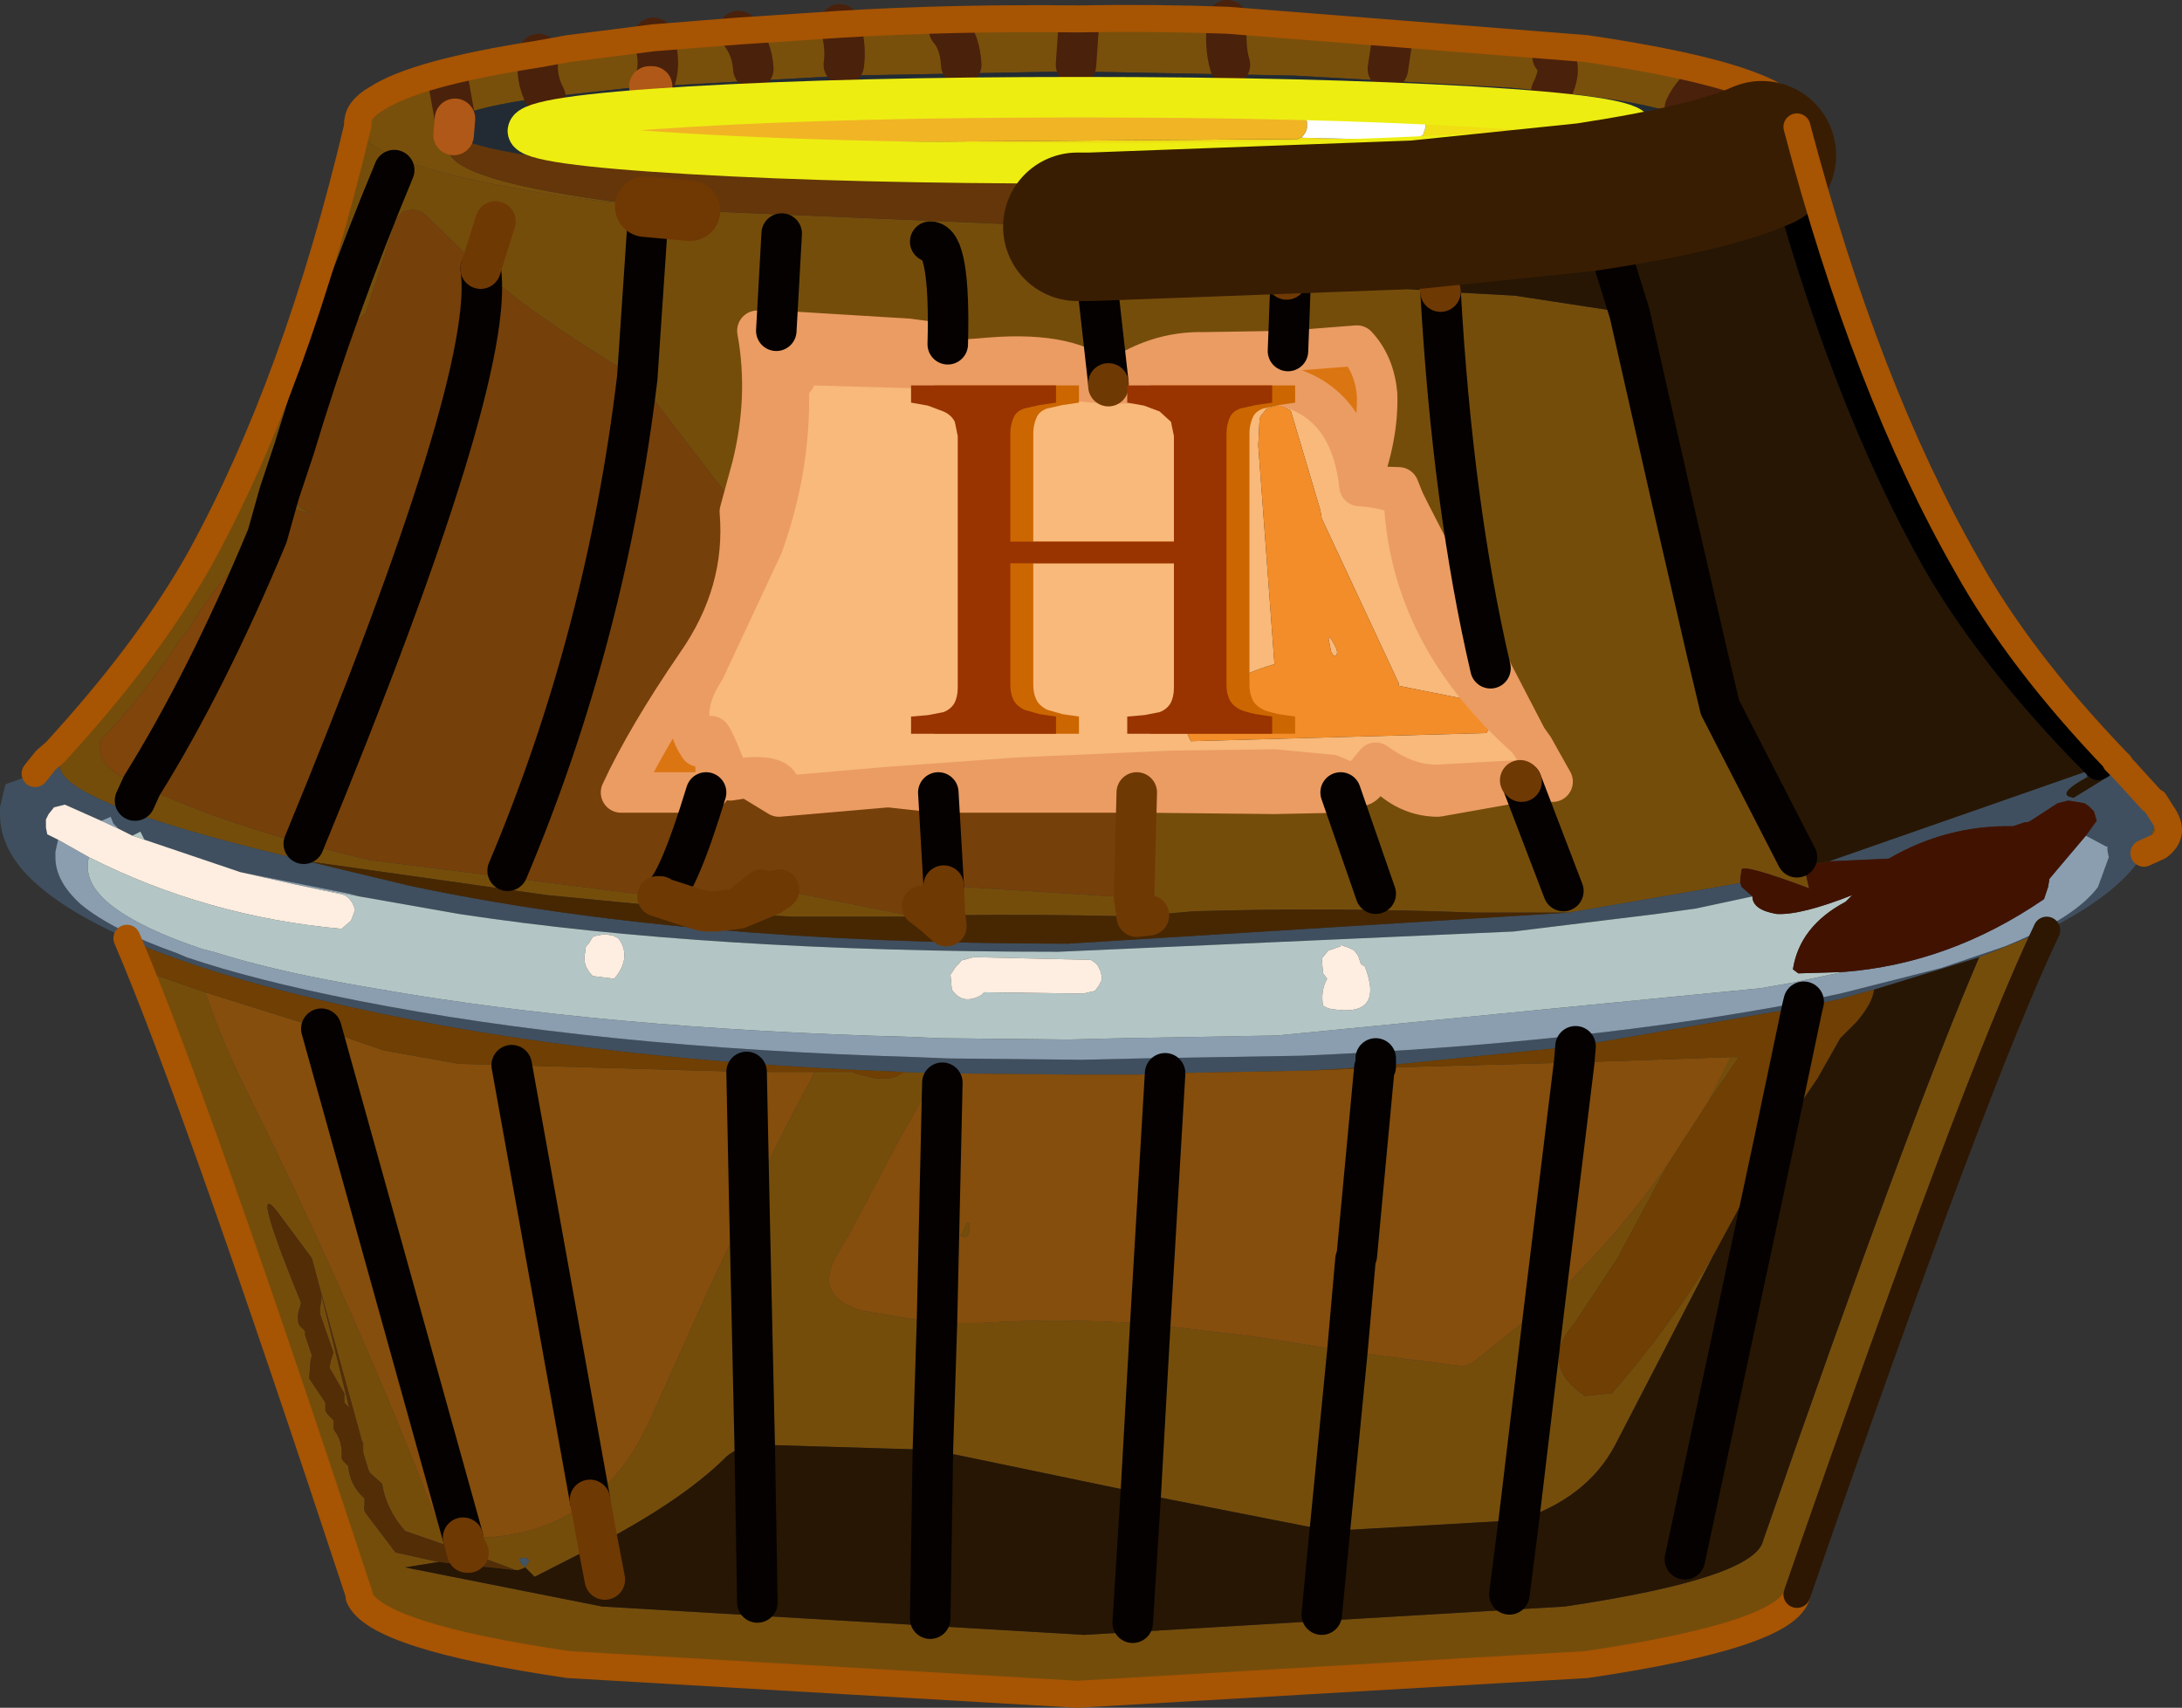 <svg viewBox="0 0 80.81 63.25" xmlns="http://www.w3.org/2000/svg" xmlns:xlink="http://www.w3.org/1999/xlink"><rect x="0" y="0" width="80.81" height="63.25" fill="#333333" stroke="none"/><g transform="translate(-259.4 -199.9)"><use transform="translate(259.4 199.9)" width="80.8" height="63.25" xlink:href="#a"/><use transform="translate(293.99 213.01) scale(.207)" width="147.8" height="67.5" xlink:href="#b"/><use transform="translate(293.14 213.01) scale(.207)" width="147.8" height="67.5" xlink:href="#c"/></g><defs><use transform="translate(-4.3 67.95) scale(1.758)" width="147.8" height="67.5" fill="#c60" xlink:href="#d" id="b"/><use transform="translate(-4.3 67.95) scale(1.758)" width="147.8" height="67.5" fill="#930" xlink:href="#d" id="c"/><path d="M39.2 0v-1.75L37.5-2q-1.1-.25-1.55-.45-.85-.45-1.1-1.05-.3-.6-.3-1.5v-25.55q0-.85.3-1.55.25-.7 1.1-1l1.55-.35 1.7-.25v-1.75H24.45v1.75l1.7.3 1.6.6 1.15 1.05.3 1.45v10.75H12.55v-11q0-.85.3-1.55.25-.7 1.1-1l1.55-.35 1.7-.25v-1.75H2.45v1.75l1.7.3 1.6.6q.8.35 1.15 1.05l.3 1.45v25.6q0 .95-.35 1.6-.35.6-1.1.9l-1.55.3-1.75.15V0H17.2v-1.75L15.5-2l-1.55-.45q-.85-.45-1.1-1.05-.3-.6-.3-1.5v-12.35H29.2V-4.7q0 .95-.35 1.6-.35.6-1.1.9l-1.55.3-1.75.15V0H39.2" fill-rule="evenodd" id="d"/><g id="a"><path d="M304.95 202.3q-.2-.65-.1-1.65-.1 1 .1 1.65m-32.3 2.25v-.1q0-.5.7-.9 1.45-.95 6-1.65l1.1-.2 3.15-.4 3.15-.25 3.75-.25q4.1-.25 8.8-.2 2.85-.05 5.55.05l13.3 1.05q7.8 1.15 7.8 2.75v.15q-.15.55-1.2 1.05l-.05-.1-.05.1q-1.9.85-6.5 1.55l-6.3.65 3.5-.4q6.75-.85 6.75-2.05l-.25-.45.25-.3q0-.8-5.25-1.35l-1.5-.15-8-.45-7.95-.15h-.7l-7.95.15-7.2.4h-.1l-.7.05-3.15.35q-.4-.75-.25-1.6-.15.85.25 1.6-2.65.35-3.35.8l-.25.35.2.25.1.05q-.3.2-.3.45 0 1.2 6.75 2.05l.55.1-2.85-.35q-7.6-1.15-7.8-2.65v-.1.1m.05 54.5v-.1.1M295 202.3q-.05-.85-.45-1.3.4.45.45 1.3m-4.35 0q.1-.7-.15-1.5.25.8.15 1.5m8.6 0 .1-1.45-.1 1.45m-15.65-1q.35 1.1-.05 1.8.4-.7.05-1.8m-7.6 1.6.25 1.4-.25-1.4m40.9-.9q.4.4-.05 1.3.45-.9.05-1.3m-29.6.45q-.05-.8-.55-1.4.5.6.55 1.4m23.5 0 .15-1-.15 1m11 1.45q.3-.65.9-1-.6.35-.9 1" fill="#79500b" fill-rule="evenodd" transform="translate(-259.4 -199.9)"/><path d="m307.55 205 4.25.1.2-.15.1-.05.1-.3v-.1l-.05-.05-.05-.2-.05-.1-.55-.2-4.9-.15-12.65-.05-.25.05-.1.05-.1.15-6.85-.05-5.1.4-.05.05-.05.2v.25l.05.1.25.2 4.25.1.45-.05 21-.15.1-.05m-28.6-.25q0-.55 6-.9 5.95-.35 14.45-.35t14.5.35 6 .9q0 .5-6 .85t-14.5.35-14.45-.35q-6-.35-6-.85" fill="#f0df13" fill-rule="evenodd" transform="translate(-259.4 -199.9)"/><path d="m293.5 204 .1-.15.1-.05.25-.05 12.65.05 4.9.15.55.2.05.1.05.2.05.05v.1l-.1.3-.1.05-.2.15-4.25-.1h.05l.15-.2.05-.15v-.25l-.1-.2-.1-.1-.35-.05-13.75-.05" fill="#fff" fill-rule="evenodd" transform="translate(-259.4 -199.9)"/><path d="m285.8 227.65-.5-.1q-.85-1.25.2-2.85l2.15-4.6q1.1-3.05.95-6.2.5.2.05-.5l5.3.15 6.4.55.1.1.1-.1 4.55-.05q4.2-.25 4.65 3.85 1.45.1 1.65.55.25 5 4.55 8.8l.25.35q.4.9-.2 1.15l-.15.05h-.15l-2.75.15q-1.3.15-2.6-.8l-.7.85.7-.85q-.35.95-.65.85h-.05l-.95-.4-2.1-.2-3.8.05-5.65.25-4.85.35-4.05.35q.3-.8-1.15-.7l-.65.1-.45-1.1q-.4-.9-.25-.3l.05.25m22.9-3.6-.1-.5.05-.05q.45.65.15.7l-.1-.15m-2.3-9.05-.1.05-.2.25-.05.1-.05 1 .6 8.1q-1.95.55-3.35 1.95v.35l.25.55 10.95-.3.2-.35.05-.2-.1-.35-.15-.2-3.25-.65v-.1l-2.85-6.1-.05-.3-1.1-3.7-.2-.1-.25-.1-.35.1" fill="#f8b97a" fill-rule="evenodd" transform="translate(-259.4 -199.9)"/><path d="m286.8 218.85.45-1.65q.65-2.6.2-5.05h.7l4.9.3 1.45.2q-1.75.8 1.55.5 3.1-.25 4.3.95l-6.4-.55-5.3-.15q.45.7-.05.5.15 3.15-.95 6.2l-2.15 4.6q-1.05 1.6-.2 2.85l.5.1q.3 1.25-.25 1.6h-3.15q.95-2.05 2.8-4.75 1.85-2.65 1.6-5.65m5.5 10.2 4.85-.35 5.65-.25 3.8-.05 2.1.2.95.4-.6.25-2.45.05-4.85-.05-.25-.65v.65h-7.35l-1.85-.2m23.55-.25.15-.05q.6-.25.2-1.15l.25.45.45.8-1.05-.05m.1-1.55q-4.3-3.8-4.55-8.8l.25.5 2.75 5.35.2.35 1.35 2.6m-6.2-9.35q-.45-4.1-4.65-3.85l-4.55.05q1.6-1.2 3.45-1.15l3.1-.05 2.55-.2q.65.7.75 1.8.05 1.6-.65 3.4" fill="#db7511" fill-rule="evenodd" transform="translate(-259.4 -199.9)"/><path d="m338.1 228.45 1 1.1q-.7-.05-1-1.1m1.1 1.15.35.55q.4.65-.2 1.1l-.55.25q.4-.75.4-1.5v-.4m-4 4.75q-2.65 5.55-9.25 24.6-.35 1.5-7.8 2.6l-18.85 1.1-18.85-1.1q-7.15-1.05-7.75-2.5v-.1q-6.05-18.35-8.6-24.3l.4.2q-.15.95 1.05 1.3l1.45.5q.7 2.05 1.75 4.1 3.75 7.55 6.8 15.4.2.65.9.7h.1l.15.55-.15-.55q2.85.1 4.7-1.4l.3 1.65-.3-1.65q1.35-1.05 2.2-2.9l2.2-4.9 1.5-3.2q1.05-2.3 2.25-4.5l.15-.35h1.4q1.35.5 1.9 0l1.25.05-1.4 2.45-1.9 3.6-.3.5q-1.1 1.7.85 2.25l2.75.45h1.65q3.1-.2 6.25.05l3.85.45 3.45.55 4.25.55.35-.1 2.7-2.15-.95 7.95.95-7.95q2.55-2.35 4.55-5.2l-1.85 3.45-1.55 2.35q-1.4 1.6.35 2.75l1-.1q2.1-2.4 3.8-5.2l-3.7 7.15q-1.05 1.95-3.55 2.75l-7 .4.65-6.65-.65 6.65-6.35-1.25-.65-.15-7.7-1.6.15-4.7-.15 4.7-6.6-.2-.2-8.95.2 8.95q-.8.15-1.15.55-1.6 1.55-4.65 3.15l-2.35 1.2-.35-.35-.1.05-.15.05h-.1l-1.75-.65h-.05l-2.3-.8q-.7-.8-.85-1.75l-.45-.4-.05-.1-.2-.65v-.35l-.05-.1-1.5-5.45-.35-1.3-1.3-1.75q-1-1.25.9 3.4l-.05.2q-.1.25-.05.55l.05.1.2.2v.15l.25.75-.05.2-.05.65.6.9v.3l.1.15.2.2v.3l.05.1q.3.4.25 1l.05.1.2.2q.05.7.6 1.2v.25q-.05.15.05.3l1.1 1.45 1.6.35-1.25.2 7.3 1.45 17.85 1.05 17.8-1.05q7.05-1.05 7.35-2.45 5.4-15.55 8-21.6l2.5-1m-74.5-5.8.4-.5.35-.3.45-.5q3.1-3.45 4.9-6.65 3.6-6.55 5.85-16.05.2 1.5 7.8 2.65l2.85.35 1.65.15 14.1.6h.75l12.05-.45 6.3-.65q4.6-.7 6.5-1.55-.5 1.25-6.05 2.15l-1.25.2-5.05.6-.05-.35.05.35-5.4.35-4.4.1q.85.7 4.55 1.2h.15l5.55.45q.45 7.95 1.85 13.95-1.4-6-1.85-13.95l2.75.15 4.25.65q.3 3.8 1.55 6.85l.7 3.3.6 2.35.5 2.1q.8 2.9 2.85 5.55l.25.3.2.85q-2.4-.9-2.5-.7l-.05.35v.15l-.55.1-5.8 1H314q-5.25-.2-10.4-.05l-1.65.15-.45.05-.1-.7.1.7q-3.35-.1-7.1-.05h-.1q-.4-1.1-.15-1.1h.2l.05 1.1-.05-1.1 7.05.45q.6-2.6.35-3.9l4.85.05 2.45-.05.6-.25h.05q.3.1.65-.85 1.3.95 2.6.8l2.75-.15h.15l-.1.05.1-.05 1.05.05-.45-.8-.25-.45-.25-.35-1.35-2.6-.2-.35-2.75-5.35-.25-.5q-.2-.45-1.65-.55.7-1.8.65-3.4-.1-1.1-.75-1.8l-2.55.2.1-2.65-.1 2.65-3.1.05q-1.85-.05-3.45 1.15l-.1.1-.1-.1q-1.2-1.2-4.3-.95-3.3.3-1.55-.5l-1.45-.2-4.9-.3h-.7q.45 2.45-.2 5.05l-.45 1.65-3.8-4.95q-3.8-2.25-5.8-4.05l.55-1.75-.55 1.75-2.05-2-.15-.1-.3-.1-.4.1-.2.25-.1.2-.05.2-1 3.1-.25.2-.15.2q-.8 2.25-2.1 4.25l-.05.1-.1.25-.75 1.05-.1.35.3.25 1.15.8-1.25-.45-.45-.05-.2.4q-.3.45.3.9-1.95 1.7-2.9 3.45l-.2.25-.1.1q-1.3 2-3 3.8-.1.8.7 1.25l.85.4q2.4 1.15 6 2.15l2.4.6 10.7 1.35h.1l3.75-.25q.15.2.35.2l.3-.2 5.05 1h-4.55l-.9-.05-.6-.05-1.3-.1h-.4l-.25-.05-1.55-.5 1.55.5-5.65-.55-8.85-1.25q-8.55-2-9.15-3.35l-.1-.3-.85.4m27.65-20-.2 3.6.2-3.6m5.5.3q.75 0 .65 3.8.1-3.8-.65-3.8m-10.45-.9-.4 5.95.4-5.95m28 10.5-.2-.5-1.45-.05 1.45.05.2.5m-10.95-4.35h.1-.1v.1-.1h-.1.1l-.65-5.8.65 5.8m-30.7 4.05-.1.35.1-.35M274 206.2q-2.15 5.15-3.7 10.3 1.55-5.15 3.7-10.3m-9.6 23.35.25-.55-.25.55m6.9 18.5v-.2l1.05 4.25v-.05l-.2-.2v-.35l-.55-.95.05-.25.1-.3-.05-.15-.45-1.3v-.2l.05-.3m7.55 9.9.15-.25-.1-.1q-.5-.05-.05.35m36.85-29.15.05.05-.05-.05m.05.05 1.55 4.05-1.55-4.05-3.1.55q-1.3 0-2.3-1.25 1 1.25 2.3 1.25l3.1-.55m-5.4 4.15-1.3-3.75 1.3 3.75m-.75 13.55-.2-.1.25-.05-.05.15.05-.15.25.25h-.05l-.25-.1m13.9-7.5h.3l-1.1 1.6.8-1.6m-35.9-6.2-.85.7-.8.1.8-.1.85-.7m7.7 12.35q.05.7-.35.45l.1-.1.15-.35h.1m6.7 3.75-.35 6.25.35-6.25m-15.25-15.4 1.2-.5-1.2.5m31.75-26.15.1.4-.1-.4" fill="#754d0b" fill-rule="evenodd" transform="translate(-259.4 -199.9)"/><path d="m283.3 207.55-.55-.1q-6.75-.85-6.75-2.05 0-.25.3-.45 1.05.65 6.45 1.15l.55.05 15.75.6h.25l12.55-.35 3.5-.3q5.4-.5 6.5-1.15l.25.45q0 1.2-6.75 2.05l-3.5.4-12.05.45h-.75l-14.1-.6-1.65-.15" fill="#643609" fill-rule="evenodd" transform="translate(-259.4 -199.9)"/><path d="M283.45 203.1h.1l7.2-.4 7.95-.15h.7l7.95.15 8 .45 1.5.15q5.25.55 5.25 1.35l-.25.3q-1.1.65-6.5 1.15l-3.5.3-12.55.35h-.25l-15.75-.6-.55-.05q-5.4-.5-6.45-1.15l-.1-.05-.2-.25.25-.35q.7-.45 3.35-.8l3.15-.35.7-.05m-4.5 1.65q0 .5 6 .85 5.95.35 14.45.35t14.5-.35 6-.85q0-.55-6-.9t-14.5-.35-14.45.35q-6 .35-6 .9m-2.75.15.05-.6-.05.6" fill="#222b33" fill-rule="evenodd" transform="translate(-259.4 -199.9)"/><path d="m307.55 205-.1.05-21 .15-.45.05-4.25-.1-.25-.2-.05-.1v-.25l.05-.2.05-.05 5.1-.4 6.85.05 13.75.05.35.05.1.1.1.2v.25l-.05.15-.15.2h-.05" fill="#f1b425" fill-rule="evenodd" transform="translate(-259.4 -199.9)"/><path d="m285.8 227.65-.05-.25q-.15-.6.25.3l.45 1.1.65-.1q1.45-.1 1.15.7l4.05-.35 1.85.2h7.35l-.1 3.9-7.05-.45h-.2q-.25 0 .15 1.1h.1l.05.4-.45-.4-.7.05-5.05-1-.3.2q-.2 0-.35-.2l-3.75.25h-.1l-10.7-1.35-2.4-.6q-3.6-1-6-2.15 2.4-3.85 4.65-9.25l.35-1.25 1.25.45-1.15-.8.55-1.65.1-.25.05-.1q1.3-2 2.1-4.25l.15-.2.25-.2 1-3.1.05-.2.1-.2.2-.25.4-.1.3.1.15.1 2.05 2q.6 3.95-6.55 21.3 7.15-17.35 6.55-21.3 2 1.8 5.8 4.05l3.8 4.95q.25 3-1.6 5.65-1.85 2.7-2.8 4.75h3.15q.55-.35.25-1.6l.2.05-.2-.05m8.55 5.05-.2-3.45.2 3.45m-.8.75.45.35-.45-.35m-8-4.2q-1.1 3.6-1.7 3.85.6-.25 1.7-3.85m1.55-.55 1.15.7-1.15-.7m-8.9 3.45q3.65-8.65 4.8-18.25-1.15 9.6-4.8 18.25" fill="#76400a" fill-rule="evenodd" transform="translate(-259.4 -199.9)"/><path d="M337.85 228.15h.05l-.05.05v-.05m-25.1-17.45-5.55-.45h-.15q-3.7-.5-4.55-1.2l4.4-.1.1 1 .05.3-.05-.3-.1-1 5.4-.35 5.05-.6 1.25-.2 1.15 3.7-1.15-3.7q5.55-.9 6.05-2.15l.05-.1.05.1q2.4 9.1 5.9 15.3 1.95 3.4 5.45 7.05l.5.5-9.45 3.3-.95.15-.25-.3-2.85-5.55 2.85 5.55q-2.05-2.65-2.85-5.55l-.5-2.1-1.3-5.65 1.3 5.65-.6-2.35-.7-3.3-1.55-6.85-4.25-.65-2.75-.15-.45-2.1.45 2.1m-5.75-.75.2.3-.2-.3m-28.5 48.1h.1l.15-.05.1-.05.35.35 2.35-1.2.25 1.3-.25-1.3q3.05-1.6 4.65-3.15.35-.4 1.15-.55l.1 5.85-.1-5.85 6.6.2 7.7 1.6-.3 4.8.3-4.8.65.15 6.35 1.25 7-.4-.35 2.75.35-2.75q2.5-.8 3.55-2.75l3.7-7.15 1.6-2.95.6-1.15 1.6-2.35.85-1.5.6-.6q.6-.7.65-1.2l3.9-1.2q-2.6 6.05-8 21.6-.3 1.4-7.35 2.45l-17.8 1.05-17.85-1.05-7.3-1.45 1.25-.2 2.85.3m43.3-.4 3.3-15.45-3.3 15.45m-27.95 2.2.1-6.25-.1 6.25m14.5-.15.3-3.1-.3 3.1m11.4-48.2 1.55 6.85q-1.25-3.05-1.55-6.85m17 17.15q.3.3.75 0l-1.3.8q-.75-.1.55-.8" fill="#271603" fill-rule="evenodd" transform="translate(-259.4 -199.9)"/><path d="m306.4 215 .35-.1.25.1.2.1 1.1 3.7.05.3 2.85 6.1v.1l3.25.65.15.2.1.35-.05.2-.2.35-10.95.3-.25-.55v-.35q1.4-1.4 3.35-1.95l-.6-8.1.05-1 .05-.1.2-.25.1-.05m2.3 9.05.1.15q.3-.05-.15-.7l-.05.05.1.5" fill="#f38d29" fill-rule="evenodd" transform="translate(-259.4 -199.9)"/><path d="m270.3 216.5-.55 1.65-.3-.25.1-.35.75-1.05m-.65 2-.35 1.25q-2.25 5.4-4.65 9.25l-.85-.4q-.8-.45-.7-1.25 1.7-1.8 3-3.8l.1-.1.2-.25q.95-1.75 2.9-3.45-.6-.45-.3-.9l.2-.4.45.05m31.85 10.75v-.65l.25.65q.25 1.3-.35 3.9l.1-3.9h.25-.25" fill="#80450b" fill-rule="evenodd" transform="translate(-259.4 -199.9)"/><path d="m337.75 228.05.45-.15-.45.2v-.05m.15.15.1.15.1.1q.3 1.05 1 1.1h.05l.05.05v.4q0 .75-.4 1.5-.9 1.5-3.6 2.85l-2.5 1-3.9 1.2-1.25.35-1.4.3-8.4 1.45-7.4.75v-.3.3l-2.5.15-5.3.1-.95.05h-2.3l-5.2-.05-1.25-.05q-12.45-.45-21.75-2.7-4-.95-6.6-2.05l-.4-.2q-2.5-1.1-3.7-2.35-1-1.05-1-2.25v-.25l.2-.85 1.1-.4.85-.4.1.3q.6 1.35 9.15 3.35l3.75.9q10.1 2.15 24.4 2.15l18.55-1.15 5.8-1 .55-.1.05.15.4.35-2.1.45-1.45.2-5.3.65-16.85.75q-13 0-22.2-1.4l-3.4-.6-.3-.05-.35-.1-4.05-.8-3.55-1.2-.15-.3-.3.15-.5-.25-.2-.2-.1-.25-.35.15-1.35-.6-.4.1-.2.25-.1.2v.3l.05.25.4.2-.1.45v.2q0 .9.95 1.75 1.15.95 3.55 1.8l.35.15q2.5.85 6.3 1.6 8.85 1.75 20.7 2.1l1.2.05 4.95.05 2.2-.05 5.95-.1q10.5-.45 18.6-2l.15-.05 1.2-.25 3.75-.95 2.35-.8q2.6-1.05 3.45-2.2l.4-1.1-.05-.25v-.15h-.05l-.75-.4.4-.55-.1-.35-.2-.2-.15-.1-.6-.1-.4.1-1 .65-.1.05h-.1l-.45.15q-2.45-.05-4.6 1.2l-2.2.1 9.45-3.3.1.1v.05h.05q-1.3.7-.55.8l1.3-.8.4-.45m-76-.95-.05-.05.05.05m64.25 9.95.05-.2-.05.2" fill="#3f4f5f" fill-rule="evenodd" transform="translate(-259.4 -199.9)"/><path d="m268.3 232.2 4.05.8.35.1-2.4-.45-2-.45m-5.6-.55-.05.15v.2q0 .75.9 1.45 1.1.85 3.35 1.6l.4.1q2.35.75 5.95 1.35 8.5 1.5 19.8 1.8l1.15.05 4.7.05 2.1-.05 5.7-.1 17.9-1.75 1.15-.2 1.9-.4q3.95-.3 7.45-2.7l.15-.45.05-.3.25-.3 1.1-1.3.75.4h.05v.15l.05.25-.4 1.1q-.85 1.15-3.45 2.2l-2.35.8-3.75.95-1.2.25-.15.05q-8.1 1.55-18.6 2l-5.95.1-2.2.05-4.95-.05-1.2-.05q-11.85-.35-20.7-2.1-3.8-.75-6.3-1.6l-.35-.15q-2.4-.85-3.55-1.8-.95-.85-.95-1.75v-.2l.1-.45 1.15.65m1.1-1.05-.65-.3.35-.15.1.25.2.2" fill="#8a9eb0" fill-rule="evenodd" transform="translate(-259.4 -199.9)"/><path d="m272.7 233.1.3.05 3.4.6q9.2 1.4 22.2 1.4l16.85-.75 5.3-.65 1.45-.2 2.1-.45q0 .5.9.65.9.05 2.8-.7l-.25.25q-1.7.9-1.95 2.5l.2.15 1.65-.05-1.9.4-1.15.2-17.9 1.75-5.7.1-2.1.05-4.7-.05-1.15-.05q-11.3-.3-19.8-1.8-3.6-.6-5.95-1.35l-.4-.1q-2.25-.75-3.35-1.6-.9-.7-.9-1.45v-.2l.05-.15q4.35 2.2 9.35 2.65l.35-.3.15-.4q-.15-.55-.6-.6l-1.65-.35 2.4.45m-8.4-2.25.3-.15.15.3-.45-.15m44.1 5.1.15.2q-.25.45-.15 1l.2.1q2.1.4 1.35-1.55l-.15-.1-.1-.3-.15-.2-.2-.1-.3-.1v.05l-.45.15-.25.3.05.55m-8.35-.3-.1-.1-.15-.1-4.35-.1-.35.1q-.1 0-.15.1l-.15.15-.2.3.05.55q.4.6 1.1.2l.1-.1 3.65.05.45-.1.15-.2.1-.2v-.15l-.05-.2-.1-.2m-18.85-.8-.1.1-.05.35q-.05.4.3.75l.8.1.15-.2q.45-.7 0-1.3l-.2-.1-.3-.05-.3.05-.15.05-.15.25" fill="#b3c6c5" fill-rule="evenodd" transform="translate(-259.4 -199.9)"/><path d="m268.3 232.2 2 .45 1.65.35q.45.05.6.6l-.15.4-.35.3q-5-.45-9.35-2.65l-1.15-.65-.4-.2-.05-.25v-.3l.1-.2.2-.25.4-.1 1.35.6.65.3.5.25.45.15 3.55 1.2m40.1 3.75-.05-.55.25-.3.45-.15v-.05l.3.1.2.1.15.2.1.3.15.1q.75 1.95-1.35 1.55l-.2-.1q-.1-.55.15-1l-.15-.2m-8.35-.3.1.2.05.2v.15l-.1.2-.15.2-.45.1-3.65-.05-.1.1q-.7.4-1.1-.2l-.05-.55.2-.3.15-.15q.05-.1.15-.1l.35-.1 4.35.1.15.1.1.1m-18.85-.8.15-.25.15-.05.3-.05.3.05.2.1q.45.6 0 1.3l-.15.2-.8-.1q-.35-.35-.3-.75l.05-.35.1-.1" fill="#fdeee1" fill-rule="evenodd" transform="translate(-259.4 -199.9)"/><path d="m267 236.65 4.3 1.35 5.25 18.85L271.3 238l2.3.8 2.8.5 1.95.05 8.7.25h2.5l-.15.35q-1.2 2.2-2.25 4.5l-1.5 3.2-2.2 4.9q-.85 1.85-2.2 2.9-1.85 1.5-4.7 1.4h-.1q-.7-.05-.9-.7-3.05-7.85-6.8-15.4-1.05-2.05-1.75-4.1m11.35 2.7 2.9 16.1-2.9-16.1m8.7.25.1 4.85-.1-4.85m23.25-.15 7.4-.2-1.1 9 1.1-9 5.8-.2-.8 1.6-1.55 2.4q-2 2.85-4.55 5.2l-2.7 2.15-.35.1-4.25-.55-3.45-.55-3.85-.45.55-9.3-.55 9.3q-3.15-.25-6.25-.05h-1.65l-2.75-.45q-1.95-.55-.85-2.25l.3-.5 1.9-3.6 1.4-2.45 5.2.05h2.3l.95-.05 5.3-.1 2.45-.1-.65 6.95.65-6.95m-16 .55-.2 8.9.2-8.9m15.3 6.55-.3 3.4.3-3.4.25.1h.05l-.25-.25-.25.05.2.1m-14.3-1.35h-.1l-.15.35-.1.1q.4.25.35-.45" fill="#854e0c" fill-rule="evenodd" transform="translate(-259.4 -199.9)"/><path d="m271.3 238-4.3-1.35-1.45-.5q-1.2-.35-1.05-1.3 2.6 1.1 6.6 2.05 9.3 2.25 21.75 2.7-.55.5-1.9 0h-3.9l-8.7-.25-1.95-.05-2.8-.5-2.3-.8m57.5-1.45q-.05.5-.65 1.2l-.6.6-.85 1.5-1.6 2.35-.6 1.15-1.6 2.95q-1.7 2.8-3.8 5.2l-1 .1q-1.75-1.15-.35-2.75l1.55-2.35 1.85-3.45 1.55-2.4 1.1-1.6h-.3l-5.8.2-7.4.2.05-.05-.05.05-2.45.1 2.5-.15 7.4-.75-.05.6.05-.6 8.4-1.45 1.4-.3 1.25-.35m-2.65.65-1.05 5 1.05-5" fill="#703f03" fill-rule="evenodd" transform="translate(-259.4 -199.9)"/><path d="m317.5 233.7-18.55 1.15q-14.3 0-24.4-2.15l-3.75-.9 8.85 1.25 5.65.55.25.05h.4l1.3.1.6.05.9.05h4.55l.7-.05.45.4-.05-.4q3.75-.05 7.1.05l.45-.05 1.65-.15q5.15-.15 10.4.05h3.5" fill="#462702" fill-rule="evenodd" transform="translate(-259.4 -199.9)"/><path d="m275.65 257.75-1.6-.35-1.1-1.45q-.1-.15-.05-.3v-.25q-.55-.5-.6-1.2l-.2-.2-.05-.1q.05-.6-.25-1l-.05-.1v-.3l-.2-.2-.1-.15v-.3l-.6-.9.05-.65.05-.2-.25-.75v-.15l-.2-.2-.05-.1q-.05-.3.05-.55l.05-.2q-1.9-4.65-.9-3.4l1.3 1.75.35 1.3 1.5 5.45.05.1v.35l.2.65.05.1.45.4q.15.95.85 1.75l2.3.8h.05l1.75.65-2.85-.3m-4.35-9.7-.05.3v.2l.45 1.3.05.15-.1.3-.05.25.55.95v.35l.2.2v.05l-1.05-4.25v.2" fill="#532d06" fill-rule="evenodd" transform="translate(-259.4 -199.9)"/><path d="M278.85 257.95q-.45-.4.05-.35l.1.1-.15.25" fill="#425362" fill-rule="evenodd" transform="translate(-259.4 -199.9)"/><path d="M325.95 204.6q2.55 9.7 6.3 16.25 1.95 3.5 5.5 7.2v.05l.1.05v.05h.05l-.4.45q-.45.3-.75 0h-.05v-.05l-.6-.6q-3.5-3.65-5.45-7.05-3.5-6.2-5.9-15.3 1.05-.5 1.2-1.05" fill-rule="evenodd" transform="translate(-259.4 -199.9)"/><path d="m324.3 233.1-.4-.35-.05-.15v-.15l.05-.35q.1-.2 2.5.7l-.2-.85.95-.15 2.2-.1q2.15-1.25 4.6-1.2l.45-.15h.1l.1-.05 1-.65.4-.1.6.1.15.1.2.2.1.35-.4.55-1.1 1.3-.25.3-.05.3-.15.45q-3.5 2.4-7.45 2.7l-1.65.05-.2-.15q.25-1.6 1.95-2.5l.25-.25q-1.9.75-2.8.7-.9-.15-.9-.65" fill="#421200" fill-rule="evenodd" transform="translate(-259.4 -199.9)"/><path d="M45.45.75q-.1 1 .1 1.65M39.95.95l-.1 1.45M31.1.9q.25.8.15 1.5m3.9-1.3q.4.45.45 1.3m-11.45.8q.4-.7.05-1.8m-7.35 3L16.6 3m40.85.4q.45-.9.05-1.3M19.95 2q-.15.85.25 1.6m31.35-2.05-.15 1m-24.05-1.4q.5.6.55 1.4M63.3 3q-.6.35-.9 1" fill="none" stroke="#4a210b" stroke-linecap="round" stroke-linejoin="round" stroke-width="1.5"/><path d="M272.65 204.55v-.1q0-.5.7-.9 1.45-.95 6-1.65l1.1-.2 3.15-.4 3.15-.25 3.75-.25q4.1-.25 8.8-.2 2.85-.05 5.55.05l13.3 1.05q7.8 1.15 7.8 2.75v.15m-1.2 1.05q1.05-.5 1.2-1.05" fill="none" stroke="#a75403" stroke-linecap="round" stroke-linejoin="round" transform="translate(-259.4 -199.9)"/><path d="m27.4 18.95.45-1.65q.65-2.6.2-5.05h.7m12.2 1.95-6.4-.55-5.3-.15q.45.7-.05.5.15 3.15-.95 6.2l-2.15 4.6q-1.05 1.6-.2 2.85l.5.1-.05-.25q-.15-.6.25.3l.45 1.1.65-.1q1.45-.1 1.15.7l4.05-.35 4.85-.35 5.65-.25 3.8-.05 2.1.2.95.4.7-.85q1.3.95 2.6.8l2.75-.15h.15l.15-.05q.6-.25.2-1.15l-.25-.35q-4.3-3.8-4.55-8.8-.2-.45-1.65-.55-.45-4.1-4.65-3.85l-4.55.05-.1.1-.1-.1q-1.2-1.2-4.3-.95-3.3.3-1.55-.5l-1.45-.2-4.9-.3m-1.35 6.7q.25 3-1.6 5.65-1.85 2.7-2.8 4.75h3.15q.55-.35.25-1.6l.2.05M47.7 13l2.55-.2q.65.7.75 1.8.05 1.6-.65 3.4l1.45.05.2.5.25.5L55 24.4l.2.35 1.35 2.6M47.7 13l-3.1.05q-1.85-.05-3.45 1.15h-.1m-.1 0h.1m15.3 14.75.1-.05 1.05.05-.45-.8-.25-.45m-.45 1.25-3.1.55q-1.3 0-2.3-1.25-.35.95-.65.85h-.05l-.6.25m-7.3 0 4.85.05 2.45-.05m-7.3 0h-7.6l-1.85-.2m-4.05.35-1.15-.7" fill="none" stroke="#eb9c63" stroke-linecap="round" stroke-linejoin="round" stroke-width="1.5"/><path d="m28.75 12.25.2-3.6m6.15 4.1q.1-3.8-.65-3.8M23.6 14l.4-5.95M10.9 16.6l-.55 1.65m-.1.35-.35 1.25q-2.25 5.4-4.65 9.25l-.25.55m6.25 1.6Q18.4 13.9 17.8 9.95m37.4 14.8q-1.4-6-1.85-13.95m-5.55-.45L47.7 13m12.65-1.4L59.2 7.9m-18.15 6.3-.65-5.8m7.4 1.95-.2-.3M10.25 18.6l.1-.35m.55-1.65q1.55-5.15 3.7-10.3m2.55 50.65L11.9 38.1m9.95 17.45-2.9-16.1m8.8 5.1-.1-4.85m38.05 2.6-3.3 15.45M57.9 33l-1.55-4.05m-6.7.4 1.3 3.75m0 6.4-.05.05m7.4-.2.05-.6m-7.4.75v-.3m-16.2-9.85.2 3.45M34.7 49l.2-8.9m8.25-.35-.55 9.3m7.3 1 .3-3.4m.05-.15.65-6.95m-.65 6.95-.05.15m-.3 3.4-.65 6.65-.3 3.1m7.3-3.5.95-7.95 1.1-9m7.4 2.95 1.05-5m-42.3-4.1q.6-.25 1.7-3.85M34.7 49l-.15 4.7-.1 6.25m7.8-4.65.35-6.25M27.95 53.5l.1 5.85m-.1-5.85-.2-8.95m14.5 10.75-.3 4.8m14.3-3.8-.35 2.75M23.6 14q-1.15 9.6-4.8 18.25m44.4-8.15-1.3-5.65-1.55-6.85m2.85 12.5.5 2.1 2.85 5.55m.25 5.35-.05.2" fill="none" stroke="#040100" stroke-linecap="round" stroke-linejoin="round" stroke-width="1.5"/><path d="M24.05 3.2h.1m-7.3 1.2-.05.6" fill="none" stroke="#b05817" stroke-linecap="round" stroke-linejoin="round" stroke-width="1.5"/><path d="m23.9 7.65 1.65.15m14.1.6h.25" fill="none" stroke="#703803" stroke-linecap="round" stroke-linejoin="round" stroke-width="2.25"/><path d="M19.55 4.85q0-.55 6-.9Q31.5 3.6 40 3.6t14.5.35 6 .9q0 .5-6 .85T40 6.05 25.55 5.7q-6-.35-6-.85" fill="none" stroke="#eded12" stroke-linecap="round" stroke-linejoin="round" stroke-width="1.5"/><path d="m18.35 8.2-.55 1.75M52.9 8.7l-.05-.35m-11.8 5.85v.1M52.9 8.7l.45 2.1m-5.7-.45-.05-.3-.1-1M17.3 57.5l-.15-.55m.15.55h.05m4.8-.3-.3-1.65m34.5-26.6-.05-.05m-14.2.45-.1 3.9.1.7.45-.05m-7.55 0-.05-1.1m-6.75.15q.15.2.35.2l.3-.2m5.75.95-.45-.35m.45.35.45.4-.05-.4m-10.55-.7h-.1l1.55.5.25.05h.4l.8-.1.85-.7m.35.2-1.2.5m-5.2 23.55.25 1.3M59.2 7.9l-.1-.4" fill="none" stroke="#6f3904" stroke-linecap="round" stroke-linejoin="round" stroke-width="1.5"/><path d="M39.9 8.4h.5l12.05-.45m12.8-2.2q-1.9.85-6.5 1.55l-6.3.65" fill="none" stroke="#391d02" stroke-linecap="round" stroke-linejoin="round" stroke-width="5.5"/><path d="M325.95 204.6q2.55 9.7 6.3 16.25 1.95 3.5 5.5 7.2v.05l.1.05v.05h.05l.1.15.1.1 1 1.1m.1.05.35.55q.4.65-.2 1.1l-.55.25m-12.85 27.45q-.35 1.5-7.8 2.6l-18.85 1.1-18.85-1.1q-7.15-1.05-7.75-2.5v-.1q-6.05-18.35-8.6-24.3m-3.4-6.1.4-.5.35-.3.45-.5q3.1-3.45 4.9-6.65 3.6-6.55 5.85-16.05v-.1m.05 54.5v.1" fill="none" stroke="#a75403" stroke-linecap="round" stroke-linejoin="round" transform="translate(-259.4 -199.9)"/><path d="M335.2 234.35q-2.65 5.55-9.25 24.6" fill="none" stroke="#2d1702" stroke-linecap="round" stroke-linejoin="round" transform="translate(-259.4 -199.9)"/></g></defs></svg>